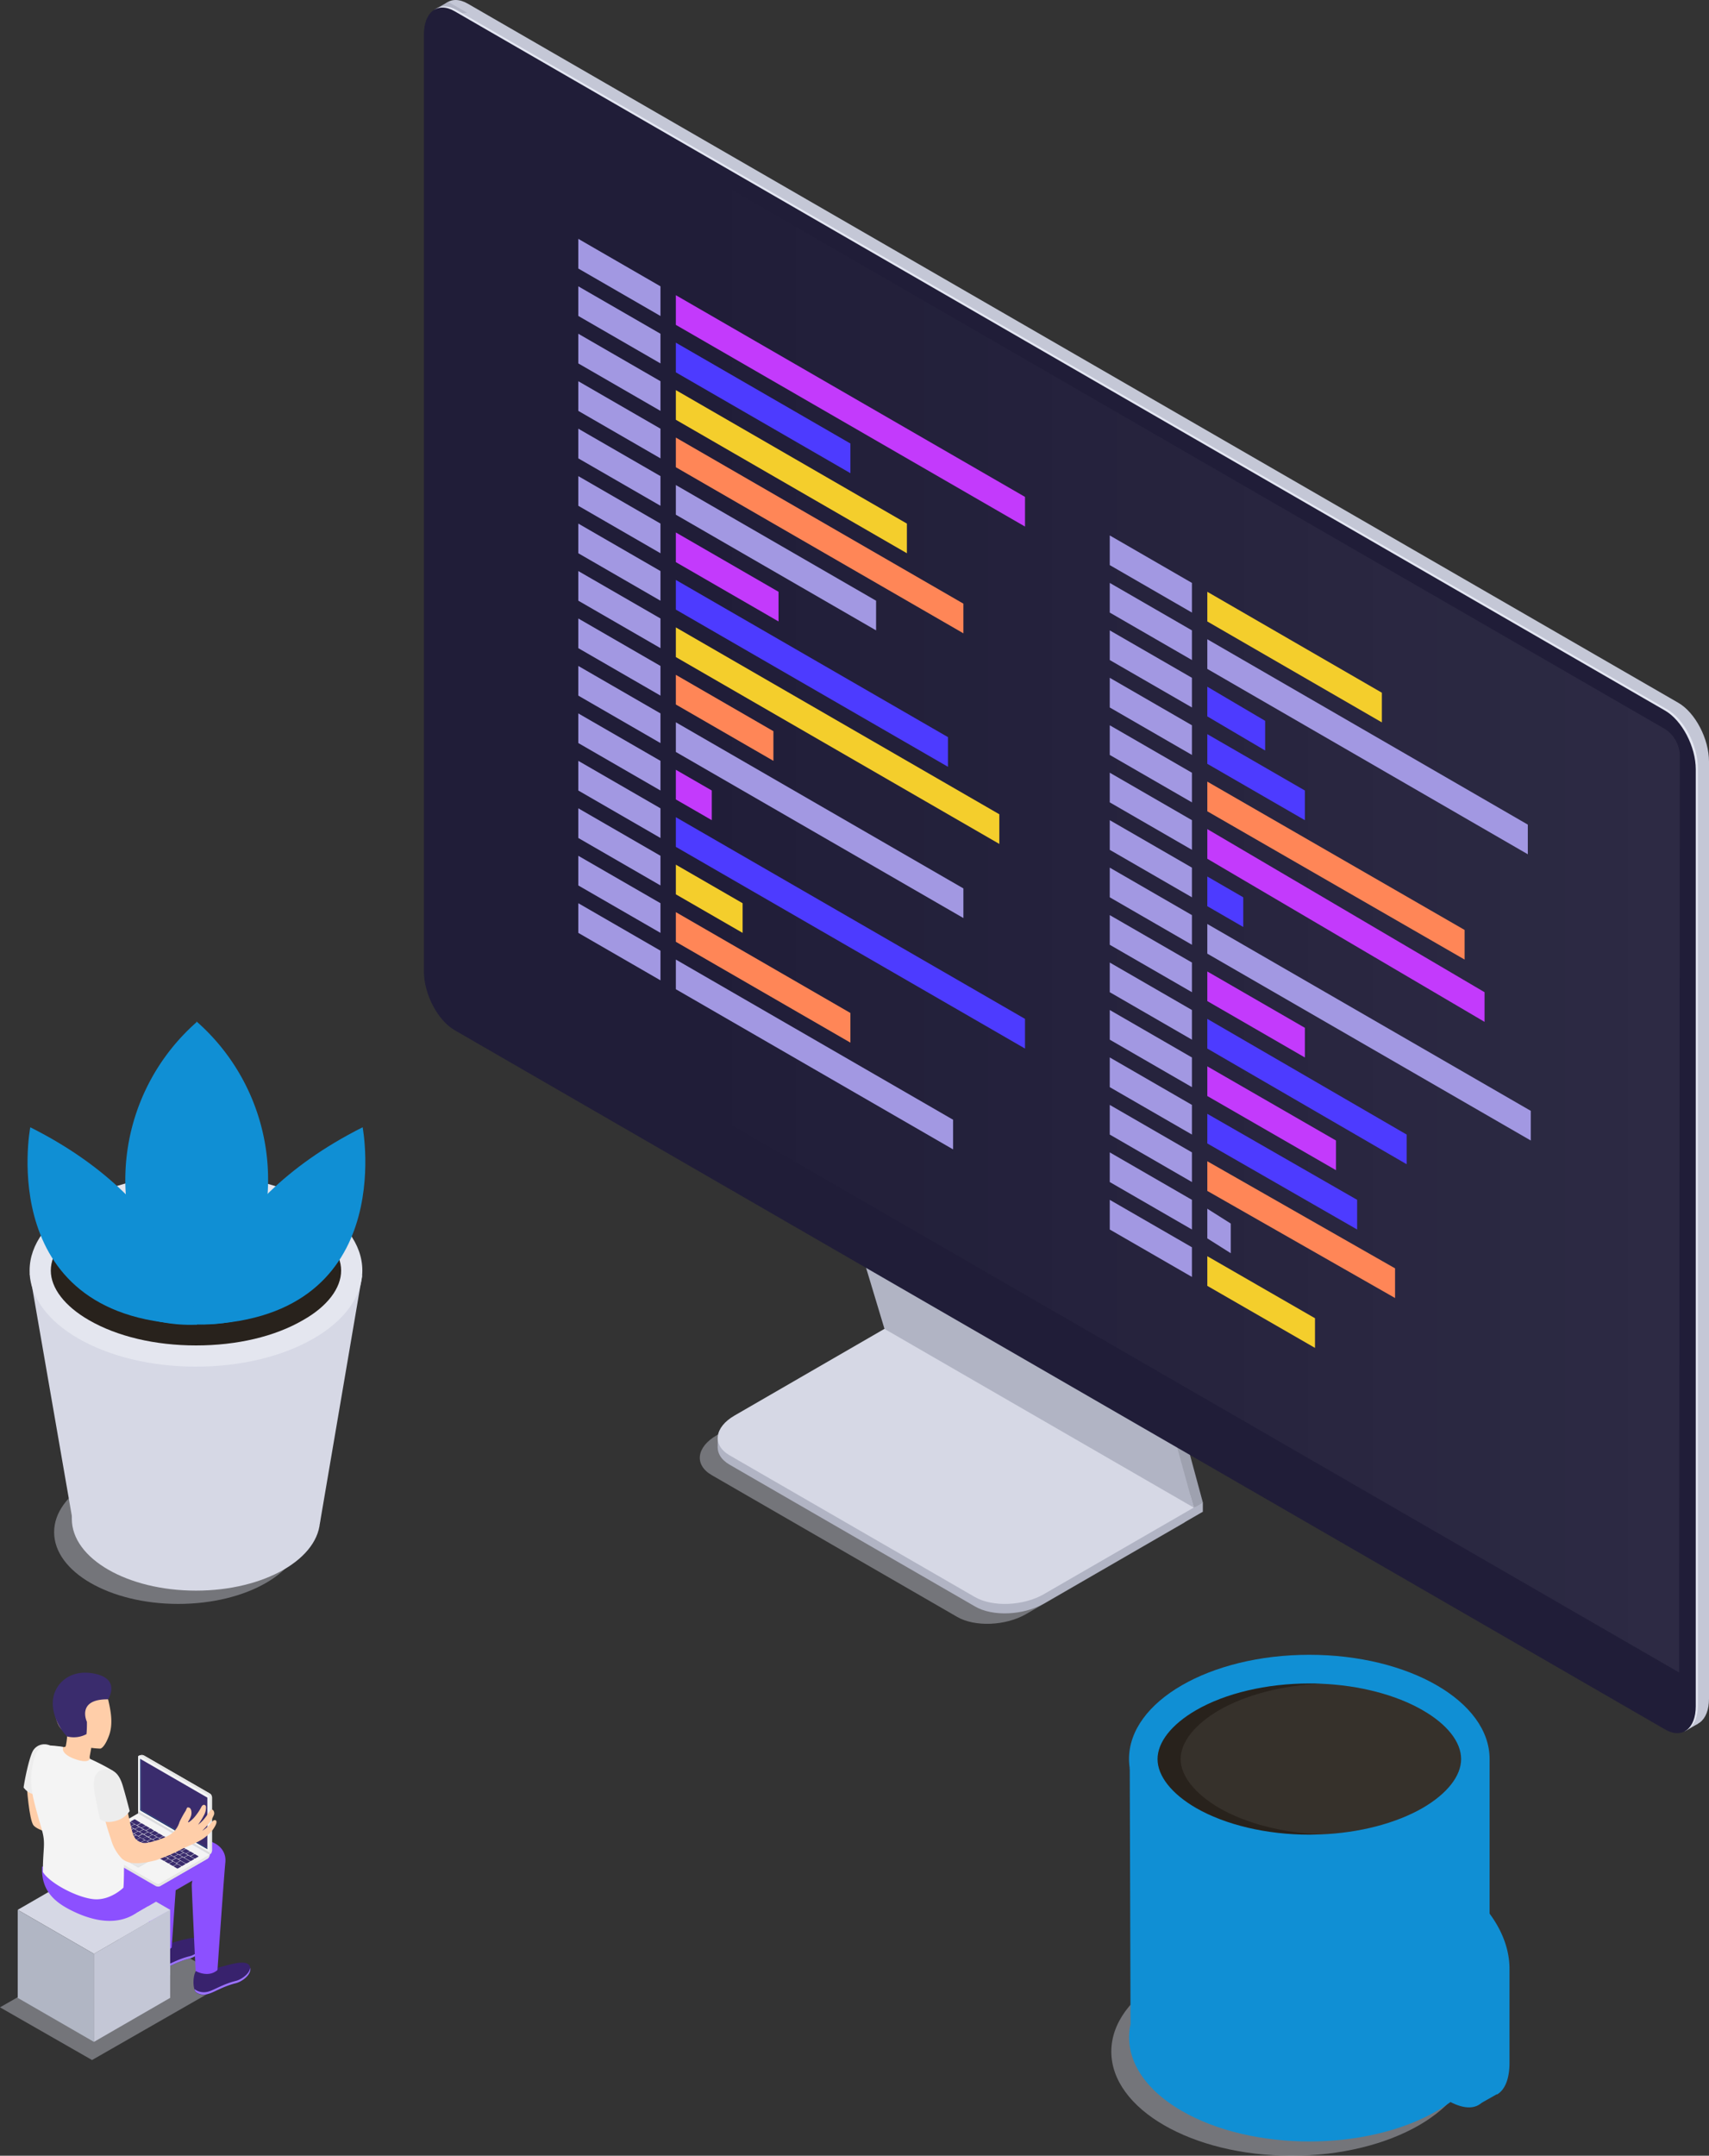 <svg xmlns="http://www.w3.org/2000/svg" viewBox="0 0 396.62 500"><rect x="0" y="0" width="396.62" height="500" fill="#333333" stroke="none"/><defs><linearGradient id="Безымянный_градиент_15" x1="101.94" y1="197.18" x2="389.84" y2="197.18" gradientUnits="userSpaceOnUse"><stop offset=".21" stop-color="#fff" stop-opacity="0"/><stop offset="1" stop-color="#fff" stop-opacity=".2"/></linearGradient><style>.cls-1,.cls-2{fill:#d6d8e5}.cls-1{opacity:.4}.cls-4{fill:#c4c7d6}.cls-5{fill:#38226d}.cls-6{fill:#9c73ff}.cls-8{fill:#ffcea9}.cls-9{fill:#ededed}.cls-10{fill:#e5e5e5}.cls-11{fill:#f4f4f4}.cls-13{fill:#3a2c6d}.cls-18{fill:#b1b4c4}.cls-19{fill:#9ea1af}.cls-23{fill:#a298e2}.cls-24{fill:#f4ce2c}.cls-25{fill:#4d3bff}.cls-26{fill:#ff8657}.cls-27{fill:#c33afc}.cls-28{fill:#108fd4}.cls-30{fill:#28221c}.cls-33{fill:#108fd4}</style></defs><g id="Слой_2" data-name="Слой 2"><g id="Слой_1-2" data-name="Слой 1"><path class="cls-1" d="M21.36 477.8L0 465.58l31.96-18.29 21.35 12.21-31.95 18.3z"/><path class="cls-2" d="M21.8 453.17L4.11 442.96l17.69-10.21 17.68 10.21-17.68 10.21z"/><path fill="#b1b6c4" d="M21.8 473.59L4.11 463.38v-20.42l17.69 10.21v20.42z"/><path class="cls-4" d="M39.49 463.38L21.8 473.59v-20.42l17.69-10.21v20.42z"/><g id="Men_5"><path class="cls-5" d="M45.57 457a6 6 0 004.55-.55c1.1 0 7.06-2.51 7.87-.37.71 1.87-1.87 3.61-3.25 3.94-3 .73-5.24 2.23-6.45 2.49a3 3 0 01-2.78-.4c-.86-.9-.78-4.04.06-5.11z"/><path class="cls-6" d="M48.29 461.94c1.21-.26 3.44-1.76 6.45-2.49 1.15-.28 3.14-1.54 3.34-3.05.27 1.73-2.06 3.26-3.34 3.57-3 .73-5.24 2.23-6.45 2.49a3 3 0 01-2.78-.4 1.59 1.59 0 01-.39-.72 3.59 3.59 0 003.17.6z"/><path class="cls-5" d="M34.83 451.23a6 6 0 004.55-.55c1.1 0 7-2.51 7.86-.37.71 1.87-1.87 3.61-3.24 3.94-3 .73-5.24 2.23-6.45 2.49a3 3 0 01-2.78-.4c-.86-.85-.77-3.99.06-5.11z"/><path class="cls-6" d="M37.55 456.22c1.21-.26 3.44-1.76 6.45-2.49 1.15-.28 3.14-1.54 3.34-3.05.27 1.73-2.06 3.26-3.34 3.57-3 .73-5.24 2.23-6.45 2.49a3 3 0 01-2.78-.4 1.61 1.61 0 01-.39-.71 3.61 3.61 0 003.17.59z"/><path d="M18.1 443.82c4.65 2 9 2.36 12.61.44l3.7-2.14.43 9.37s2.84 2.15 5 .23c0 0 .46-6.7.93-13.3l3.88-2.24a4.51 4.51 0 00-.15 1.08c0 1.25.9 19.88.9 19.88s2.86 1.7 5.07-.21c0 0 1.49-21.59 1.83-25 .38-3.88-3.92-5.79-6.65-4.8l-4.16 1.55.2-2.4c.39-3.88-3.92-5.79-6.64-4.8-2.48.91-19.24 7.19-19.24 7.19a42.16 42.16 0 00.59 4.81l-6.62-.56c-.35 6.19 3.68 8.86 8.32 10.9zm11.56-10.73l4.43-2.55a5.59 5.59 0 00-.14.95z" fill="#8c50ff"/><path class="cls-8" d="M6.2 414s.54 8.23 1.62 9.42 4.74 2 4.74 2l2.81 4.58s-2.57-14.68-3.13-15-6.04-1-6.04-1z"/><path id="_Контур_" data-name="&lt;Контур&gt;" class="cls-9" d="M11.61 404.85A3.09 3.09 0 007.69 406c-1 1.71-2.11 7.6-2.21 8.6a4.15 4.15 0 003.63 1.67z"/><path id="_Контур_2" data-name="&lt;Контур&gt;" class="cls-8" d="M12.6 405c1.42.07 2.48.43 2.66 0a18.1 18.1 0 00.32-2.22c-.16-.42-.3-.86-.3-.86-1.79-1.1-2.35-3-2.59-5.28-.4-3.85 1.68-7.21 5.52-7.61 3.62-.38 6.28 2.16 7 5.65.38 1.72 1.14 5 .11 7.81-.57 1.58-1.31 2.84-2 3.08a17.07 17.07 0 01-2.14-.18s-.19 1.07-.32 1.75-.09 1.05 1.28 1.89-2.06 2.57-4.3 2.4-4.76-1.52-5.45-3c-.83-1.62-.77-3.52.21-3.43z"/><g id="_Группа_" data-name="&lt;Группа&gt;"><g id="_Группа_2" data-name="&lt;Группа&gt;"><g id="_Группа_3" data-name="&lt;Группа&gt;"><path id="_Контур_3" data-name="&lt;Контур&gt;" class="cls-10" d="M48.66 430.15a1.16 1.16 0 01-.58 1l-10.85 6.26a1.15 1.15 0 01-1.16 0l-15.2-8.78a1.14 1.14 0 01-.58-1v-.08z"/><path id="_Контур_4" data-name="&lt;Контур&gt;" class="cls-10" d="M48.08 431.15l-10.85 6.26a1.1 1.1 0 01-.58.16v-7.42h12a1.16 1.16 0 01-.57 1z"/><g id="_Группа_4" data-name="&lt;Группа&gt;"><path id="_Контур_5" data-name="&lt;Контур&gt;" class="cls-11" d="M37.06 436.84a.79.79 0 01-.81 0l-15.81-9.12c-.2-.12-.2-.31 0-.42l11.64-6.73 16.58 9.58z"/></g><g id="_Группа_5" data-name="&lt;Группа&gt;"><path id="_Контур_6" data-name="&lt;Контур&gt;" fill="#bfbfbf" d="M26.93 430.15l.08.04 5.07 2.93 2.78-1.61.08-.04-5.15-2.97-2.86 1.65z"/><path id="_Контур_7" data-name="&lt;Контур&gt;" class="cls-10" d="M27.01 430.19l5.07 2.93 2.78-1.61-5.07-2.92-2.78 1.6z"/></g><path class="cls-13" d="M44.36 430.62l.73.42a.24.24 0 00.23 0l.7-.4c.07 0 .08-.1 0-.13l-.73-.43a.27.27 0 00-.23 0l-.7.41c-.05.04-.06.1 0 .13zm-1.03-.62l.73.42a.24.24 0 00.23 0l.7-.4c.07 0 .07-.1 0-.13l-.73-.42a.24.24 0 00-.23 0l-.7.4c-.05.06-.06.13 0 .13zm-1.04-.57l.73.42a.29.29 0 00.24 0l.69-.4c.07 0 .08-.1 0-.14l-.73-.42a.24.24 0 00-.23 0l-.7.4c-.05.04-.06.1 0 .14zm-1.03-.6l.73.42a.27.27 0 00.23 0l.7-.4c.07 0 .08-.1 0-.14l-.73-.42a.29.29 0 00-.24 0l-.69.4c-.05.04-.06.1 0 .14zm-1.04-.6l.74.42a.24.24 0 00.23 0l.69-.4c.07 0 .08-.1 0-.13l-.73-.43a.27.27 0 00-.23 0l-.7.41c-.05.04-.06.1 0 .13zm-1.03-.6l.73.43a.27.27 0 00.23 0l.7-.41c.07 0 .08-.1 0-.13l-.73-.42a.26.26 0 00-.24 0l-.69.4c-.05.04-.06.1 0 .13zm-1.03-.63l.73.42a.27.27 0 00.23 0l.7-.4c.07 0 .07-.1 0-.14l-.73-.42a.27.27 0 00-.23 0l-.7.4c-.06.08-.06.14 0 .14zm-1.04-.56l.73.42a.24.24 0 00.23 0l.7-.4c.07 0 .08-.1 0-.13l-.73-.43a.27.27 0 00-.23 0l-.7.41c-.05.04-.06.1 0 .13zm-1.03-.6l.73.42a.24.24 0 00.23 0l.7-.4c.07 0 .07-.1 0-.13l-.75-.43a.24.24 0 00-.23 0l-.7.4c-.07.05-.07.11.02.14zm-1.04-.59l.73.42a.29.29 0 00.24 0l.69-.4c.07 0 .08-.1 0-.14l-.71-.43a.24.24 0 00-.23 0l-.7.4c-.07.05-.07.11-.02.15zm-1.05-.6l.73.42a.27.27 0 00.23 0l.7-.4c.07 0 .08-.1 0-.14l-.66-.43a.29.29 0 00-.24 0l-.69.4c-.07.05-.07.11-.07.15zm-1-.6l.74.42a.24.24 0 00.23 0l.7-.4c.06 0 .07-.1 0-.13l-.73-.43a.27.27 0 00-.23 0l-.7.41c-.08.08-.08.08-.01.13zm-1-.6l.73.43a.27.27 0 00.23 0l.7-.41c.07 0 .08-.1 0-.13l-.73-.42a.26.26 0 00-.24 0l-.69.4c-.1.04-.11.1 0 .13zm-1.58-.88l1.23.71a.27.27 0 00.23 0l.7-.4c.07 0 .07-.1 0-.14l-1.22-.74a.27.27 0 00-.23 0l-.7.41a.07.07 0 00-.01.16zm11.4 7.74l.74.42a.24.24 0 00.23 0l.7-.4c.06 0 .07-.1 0-.13l-.73-.42a.24.24 0 00-.23 0l-.7.4c-.06.04-.06.1-.01.13zm-1.03-.6l.73.43a.27.27 0 00.23 0l.7-.41c.07 0 .08-.1 0-.13l-.73-.42a.26.26 0 00-.24 0l-.69.4c-.05.04-.06.1 0 .13zm-1.04-.59l.73.42a.29.29 0 00.24 0l.69-.4c.07 0 .08-.1 0-.14l-.73-.42a.27.27 0 00-.23 0l-.7.4c-.05.02-.06.1 0 .14zm-1.03-.6l.73.42a.27.27 0 00.23 0l.7-.4c.07 0 .07-.1 0-.14l-.73-.42a.27.27 0 00-.23 0l-.7.4c-.06.04-.06.1 0 .14zm-1.03-.6l.73.43a.27.27 0 00.23 0l.7-.41c.07 0 .08-.1 0-.13l-.73-.42a.26.26 0 00-.24 0l-.69.4c-.05.04-.06.1 0 .13zm-1.04-.59l.73.42a.29.29 0 00.24 0l.69-.4c.07 0 .08-.1 0-.14l-.73-.42a.27.27 0 00-.23 0l-.7.4c-.05.04-.06.1 0 .14zm-1.03-.6l.73.42a.27.27 0 00.23 0l.7-.4c.07 0 .07-.1 0-.14l-.73-.42a.27.27 0 00-.23 0l-.7.4c-.06.04-.06.1 0 .14zm-1.04-.6l.73.42a.24.24 0 00.23 0l.7-.4c.07 0 .08-.1 0-.13l-.73-.43a.29.29 0 00-.24 0l-.69.41c-.05 0-.06.1 0 .13zm-1.04-.6l.74.42a.24.24 0 00.23 0l.7-.4c.06 0 .07-.1 0-.13l-.73-.42a.24.24 0 00-.23 0l-.7.4c-.06.04-.06.1-.01.13zm-1.03-.6l.73.43a.27.27 0 00.23 0l.7-.41c.07 0 .08-.1 0-.13l-.73-.42a.26.26 0 00-.24 0l-.69.4c-.05.04-.06.1 0 .13zm-1.04-.59l.73.42a.29.29 0 00.24 0l.69-.4c.07 0 .08-.1 0-.14l-.73-.42a.27.27 0 00-.23 0l-.7.4c-.05.04-.06.1 0 .14zm-1.03-.6l.73.42a.27.27 0 00.23 0l.7-.4c.07 0 .07-.1 0-.14l-.73-.42a.27.27 0 00-.23 0l-.7.4c-.06.04-.06.1 0 .14zm12.42 7.17l1.23.71a.27.27 0 00.23 0l.7-.4c.07 0 .08-.1 0-.14l-1.23-.71a.29.29 0 00-.24 0l-.69.41c-.05.04-.06.1 0 .13zm-12.51-8.31l.73.42c.06 0 .06.09 0 .13l-.74.42a.2.2 0 01-.21 0h-.06a.23.23 0 00-.2 0l-.78.45a.28.28 0 01-.22 0l-.46-.27c-.06 0-.06-.09 0-.13l.73-.42.15-.08.11-.07.11-.06.62-.36a.22.22 0 01.22-.03zm10 10.33l.73.42a.24.24 0 00.23 0l.7-.4c.07 0 .07-.1 0-.13l-.73-.42a.24.24 0 00-.23 0l-.7.4c-.05.04-.06.1 0 .13zm-1.03-.59l.73.42a.27.27 0 00.23 0l.7-.4c.07 0 .07-.1 0-.14l-.73-.42a.27.27 0 00-.23 0l-.7.4c-.06.04-.06.1 0 .14zm-1.04-.6l.74.42a.24.24 0 00.23 0l.7-.4c.06 0 .07-.1 0-.13l-.73-.42a.24.24 0 00-.23 0l-.7.41c-.06.03-.06.09-.01.12zm-8.78-5.07l.73.42a.26.26 0 00.24 0l.69-.4c.07 0 .08-.1 0-.13l-.73-.43a.27.27 0 00-.23 0l-.7.41c-.05.04-.06.1 0 .13zm-1.03-.59l.73.42a.27.27 0 00.23 0l.7-.41c.07 0 .08-.09 0-.13l-.73-.42a.26.26 0 00-.24 0l-.69.4c-.05.06-.06.06 0 .14zm-1.03-.6l.73.42a.24.24 0 00.23 0l.7-.4c.07 0 .08-.1 0-.13l-.73-.43a.29.29 0 00-.24 0l-.69.41c-.05.04-.06.1 0 .13zm-1.03-.6l.73.43a.27.27 0 00.23 0l.7-.41c.07 0 .07-.1 0-.13l-.74-.42a.24.24 0 00-.23 0l-.7.4c-.04.04-.05.1.01.13zM37 431l1 .58a.29.29 0 00.24 0l.69-.4c.07 0 .08-.1 0-.14l-1-.57a.24.24 0 00-.23 0l-.7.4c-.06.03-.07.13 0 .13zm-6.47-3.73l1 .57a.24.24 0 00.23 0l.7-.4c.07 0 .08-.1 0-.14l-1-.57a.27.27 0 00-.23 0l-.7.4c-.05.04-.06.1 0 .14zm1.3.73l4.86 2.81a.27.27 0 00.23 0l.7-.4c.07 0 .07-.1 0-.14l-4.85-2.8a.26.26 0 00-.24 0l-.69.4c-.06.05-.07.13-.01.13zm8.71 2.73l.73.42a.24.24 0 00.23 0l.7-.4c.07 0 .08-.1 0-.14l-.73-.42a.29.29 0 00-.24 0l-.69.4c-.05.04-.06.1 0 .14zm-1.03-.6l.73.42a.24.24 0 00.23 0l.7-.4c.07 0 .07-.1 0-.13l-.73-.42a.24.24 0 00-.23 0l-.7.4c-.05 0-.06.1 0 .13zm-1.04-.59l.74.42a.27.27 0 00.23 0l.7-.4c.06 0 .07-.1 0-.14l-.73-.42a.27.27 0 00-.23 0l-.7.4c-.06.04-.06.1-.01.14zm-1.03-.6l.73.42a.24.24 0 00.23 0l.7-.4c.07 0 .08-.1 0-.14l-.73-.42a.27.27 0 00-.23 0l-.7.41c-.05.04-.06.1 0 .13zm-1.03-.6l.73.42a.24.24 0 00.23 0l.7-.41c.07 0 .08-.1 0-.13l-.73-.42a.26.26 0 00-.24 0l-.69.4c-.05.05-.06.11 0 .14zm-1.03-.59l.73.42a.27.27 0 00.23 0l.7-.4c.06 0 .07-.1 0-.14l-.73-.42a.27.27 0 00-.23 0l-.7.4c-.06.04-.06.1 0 .14zm-1.04-.6l.73.42a.26.26 0 00.24 0l.69-.4c.07 0 .08-.1 0-.13l-.73-.43a.27.27 0 00-.23 0l-.7.41c-.05.04-.06.1 0 .13zm-1.03-.6l.69.45a.27.27 0 00.23 0l.7-.41c.07 0 .08-.1 0-.13l-.73-.42a.26.26 0 00-.24 0l-.69.4c-.01.02-.02.08.04.11zm-1.03-.55l.73.42a.27.27 0 00.23 0l.7-.4c.07 0 .07-.1 0-.14l-.73-.42a.27.27 0 00-.23 0l-.7.4c-.06 0-.06.06 0 .14zm-1.04-.64l.73.42a.26.26 0 00.24 0l.69-.4c.07 0 .08-.1 0-.13l-.73-.43a.27.27 0 00-.23 0l-.7.41c-.05.04-.06.1 0 .13zm-1.03-.6l.73.43a.27.27 0 00.23 0l.7-.41c.07 0 .08-.1 0-.13l-.73-.42a.26.26 0 00-.24 0l-.69.4c-.05.04-.06.1 0 .13z"/><path class="cls-13" d="M29.18 424.17l.73.42a.27.27 0 00.23 0l.7-.4c.07 0 .07-.1 0-.14l-.73-.42a.27.27 0 00-.23 0l-.7.4c-.06.04-.06.1 0 .14zm12.39 7.16l1.52.87a.27.27 0 00.23 0l.69-.4c.07 0 .08-.1 0-.14l-1.51-.87a.24.24 0 00-.23 0l-.7.4c-.05.04-.06.1 0 .14zm-1.52.27l.73.43a.27.27 0 00.23 0l.7-.41c.07 0 .08-.1 0-.13l-.73-.42a.24.24 0 00-.23 0l-.7.4c-.05.04-.05.1 0 .13zM39 431l.73.42a.27.27 0 00.23 0l.7-.4c.07 0 .08-.1 0-.14l-.74-.42a.27.27 0 00-.23 0l-.69.4v.14zm-1-.59l.73.42a.24.24 0 00.23 0l.7-.4c.06 0 .07-.1 0-.13l-.73-.43a.27.27 0 00-.23 0l-.7.41c-.07.04-.07.1 0 .13zm-1-.6l.73.43a.29.29 0 00.24 0l.69-.41c.07 0 .08-.1 0-.13l-.73-.42a.24.24 0 00-.23 0l-.7.4c-.1.04-.11.1 0 .13zm-1.08-.59l.73.42a.27.27 0 00.23 0l.7-.4c.07 0 .08-.1 0-.14l-.73-.42a.29.29 0 00-.24 0l-.69.4c-.05.04-.06.1 0 .14zm-1.03-.6l.73.42a.24.24 0 00.23 0l.7-.4c.07 0 .07-.1 0-.13l-.73-.42a.24.24 0 00-.23 0l-.7.4c-.06.04-.06.1 0 .13zm-1.04-.62l.73.42a.29.29 0 00.24 0l.69-.4c.07 0 .08-.1 0-.14l-.73-.42a.24.24 0 00-.23 0l-.7.4c-.05.07-.06.14 0 .14zm-1.03-.57l.73.42a.24.24 0 00.23 0l.7-.4c.07 0 .08-.1 0-.14l-.73-.42a.29.29 0 00-.24 0l-.69.41c-.05.03-.06.09 0 .13zm-1.03-.6l.73.42a.26.26 0 00.23 0l.7-.41c.07 0 .07-.1 0-.13l-.74-.42a.24.24 0 00-.23 0l-.7.4c-.04.05-.05.11.01.14zm-1.03-.59l.73.42a.27.27 0 00.23 0l.7-.4c.06 0 .07-.1 0-.14l-.73-.42a.27.27 0 00-.23 0l-.7.4c-.06.04-.06.1 0 .14zm-1.04-.6l.73.42a.26.26 0 00.24 0l.69-.4c.07 0 .08-.1 0-.13l-.73-.43a.27.27 0 00-.23 0l-.7.41c-.05.04-.06.1 0 .13zm-2.31-1.33l2 1.16a.27.27 0 00.23 0l.7-.41c.07 0 .08-.1 0-.13l-2-1.16a.26.26 0 00-.24 0l-.69.4c-.05.04-.06.1 0 .14zm13.67 7.89l1 .58a.27.27 0 00.23 0l.7-.41c.07 0 .08-.1 0-.13l-1-.58a.27.27 0 00-.23 0l-.7.41c-.08.04-.08.1 0 .13z"/></g><g id="_Группа_6" data-name="&lt;Группа&gt;"><g id="_Группа_7" data-name="&lt;Группа&gt;"><g id="_Группа_8" data-name="&lt;Группа&gt;"><path id="_Контур_8" data-name="&lt;Контур&gt;" class="cls-10" d="M48.66 430.15l-16.58-9.58v-13l.13-.3.13-.06a1.13 1.13 0 011.15 0l15.17 8.75a1.17 1.17 0 01.57 1v12.24c-.11.59-.23.74-.57.95z"/><path id="_Контур_9" data-name="&lt;Контур&gt;" class="cls-10" d="M47.14 417.51L32.08 408v-.43l.13-.3.13-.06a1.13 1.13 0 011.15 0l15.17 8.75a1.06 1.06 0 01.43.46z"/><path id="_Контур_10" data-name="&lt;Контур&gt;" d="M32.46 407.24l15.92 9.19a.57.57 0 01.28.48v13.24l-16.58-9.58v-13.11a.25.25 0 01.38-.22z" fill="#dceeff"/><path id="_Контур_11" data-name="&lt;Контур&gt;" class="cls-11" d="M32.46 407.24l15.92 9.19a.57.57 0 01.28.48v13.24l-16.58-9.58v-13.11a.25.25 0 01.38-.22z"/><path id="_Контур_12" data-name="&lt;Контур&gt;" fill="#dbdbdb" d="M48.66 430.15v-.48l-16.58-9.57v.47l16.58 9.58z"/></g><path id="_Контур_13" data-name="&lt;Контур&gt;" fill="#1e3779" d="M32.51 419.88v-11.95l.2.11v11.74l-.2.1z"/><path id="_Контур_14" data-name="&lt;Контур&gt;" class="cls-13" d="M32.71 408.04v11.74l15.42 8.87v-11.71l-15.42-8.9z"/><path id="_Контур_15" data-name="&lt;Контур&gt;" fill="#031f60" d="M32.51 419.88l15.62 9.01v-.24l-15.42-8.87-.2.1z"/></g></g></g></g><path id="_Контур_16" data-name="&lt;Контур&gt;" class="cls-11" d="M14.66 405.17c-.4 1 .61 2.18 3.28 3s2.91-.24 2.91-.24a53.58 53.58 0 015.2 2.68c1.6 1.12 2.31 4.37 2.53 9.85.25 6.34.27 15.74.06 17.37 0 0-3 3-6.83 2.67s-10.3-3.71-11.86-6.33c0-5.56.69-6.47-.21-9.67-2.06-7.33-3.15-10.33-2.14-15.21.82-4 2-4.51 3.57-4.47a33.36 33.36 0 013.49.35z"/><path id="_Контур_17" data-name="&lt;Контур&gt;" class="cls-8" d="M34.89 427.27c-3.15.8-3.89-1.19-4.3-2.83-1-4-1.54-7.58-2.29-9.84-.88-2.66-1.8-3.09-3.1-3.61-1.51-.61-2.82.68-2.32 4.07a68.31 68.31 0 002.89 11.58 10.25 10.25 0 002.58 4.5c1.63 1.32 4.08 1.26 7.78.34a42.6 42.6 0 006.3-2.73c.8-.37 1.42-.62 3-1.34a10.44 10.44 0 004-3.08c.8-1.17.91-1.72.75-2s-.58-.26-1 .23a8.55 8.55 0 01-2.26 2.09s1-1 1.53-1.69a8.58 8.58 0 001.19-2c.29-.68-.3-1.6-.75-1.12s-.65 1-1.47 2a8.28 8.28 0 01-1.46 1.39 15.79 15.79 0 001.35-2.16 3.67 3.67 0 00.49-2c0-.35-.53-.77-1-.1a12.84 12.84 0 01-1.8 2.65c-.72.75-1.33 1.18-1.35 1s.44-.62.69-1.48 0-1.79-.48-1.89-.39-.08-.77.74a22.32 22.32 0 00-1.43 2.6 5.4 5.4 0 01-1.3 2.23c-.76.79-2.47 1.7-5.47 2.45z"/><path id="_Контур_18" data-name="&lt;Контур&gt;" class="cls-9" d="M24 410.45c2.1-.31 3.59.64 4.52 3.82s1.57 5.8 1.57 5.8a5.7 5.7 0 01-3.52 2.34c-2.51.61-3.42-.59-3.42-.59s-.7-3.34-1.13-5.61-.58-5.38 1.98-5.76z"/><path class="cls-13" d="M25.08 394.14s3.32-5.05-3.88-6.08c-5.19-.74-8.53 2.59-8.91 6.21-.37 3.46 1.76 7.05 3.29 8.48a6.27 6.27 0 004.49-.54 25.63 25.63 0 00.1-2.84s-2.53-5.32 4.91-5.23z"/></g><path class="cls-4" d="M39.49 458.05v-15.17l-12.05 7.03 4.64 9.59 7.41-1.45z"/><path class="cls-2" d="M31.59 443.75l4.62-2.68 3.27 1.89-4.79 2.72-3.1-1.93z"/><g id="monitor"><path class="cls-1" d="M222.1 375l-56.92-32.86c-4.11-2.37-3.59-6.51 1.15-9.25l36.88-21.29L275 353.08l-36.87 21.29c-4.75 2.74-11.92 3.03-16.03.63z"/><path class="cls-18" d="M226.26 372.59l-56.93-32.87c-4.1-2.37-3.58-6.5 1.15-9.24l36.88-21.29 71.79 41.44-36.88 21.3c-4.74 2.73-11.91 3.07-16.01.66z"/><path class="cls-18" d="M279.15 350.63v-2.17l-3.31 1.91 3.31.26zm-112.59-14.82v-2.21l3.41 1.41-3.41.8z"/><path class="cls-2" d="M226.26 370.42l-56.93-32.87c-4.1-2.37-3.58-6.51 1.15-9.24L207.36 307l71.79 41.45-36.88 21.29c-4.74 2.75-11.91 3.04-16.01.68z"/><path class="cls-19" d="M207.56 307.11l-8.89-29.48 72.57 41.63 7.91 29.2-71.59-41.35z"/><path class="cls-19" d="M277.05 349.67l2.1-1.21L276 346z"/><path class="cls-18" d="M205.27 308.22l-8.89-29.48 72.57 41.63 8.1 29.3-71.78-41.45z"/><path class="cls-4" d="M389.49 399.35L108.58 237.17c-3.94-2.28-7.13-8.38-7.13-13.63V6.25c0-5.25 3.19-7.67 7.13-5.39L389.49 163c3.94 2.27 7.13 8.37 7.13 13.63V394c0 5.21-3.19 7.63-7.13 5.35z"/><path class="cls-4" d="M390.93 401.59l3.12-1.79-1.35-9.23-1.77 11.02z"/><path class="cls-18" d="M100.94 2.19L104 .43l4.4 2.51s-4.69.71-4.8.68-2.66-1.43-2.66-1.43z"/><path d="M386.91 400.84L106 238.66c-3.94-2.28-7.14-8.38-7.14-13.63V7.74c0-5.26 3.2-7.67 7.14-5.4l280.9 162.18c3.94 2.28 7.14 8.38 7.14 13.64v217.28c.01 5.26-3.19 7.67-7.13 5.4z" fill="#e4e7f2"/><path d="M386.42 401.12L105.51 238.94c-3.94-2.28-7.13-8.38-7.13-13.63V8c0-5.25 3.19-7.67 7.13-5.39l280.91 162.2c3.94 2.27 7.13 8.37 7.13 13.63v217.29c0 5.27-3.19 7.67-7.13 5.39z" fill="#201d38"/><path d="M389.69 387.91L101.94 221.78l.15-212.89c0-2.18 1.53-3.06 3.42-2L386.42 169.1a7.55 7.55 0 013.42 5.92z" opacity=".3" fill="url(#Безымянный_градиент_15)"/><path class="cls-23" d="M276.62 142.08l-19.07-11.01v-6.88l19.07 11.01v6.88z"/><path class="cls-24" d="M320.7 167.55l-40.51-23.41v-6.88l40.51 23.41v6.88z"/><path class="cls-23" d="M276.62 164.09l-19.07-11v-6.88l19.07 11v6.88z"/><path class="cls-25" d="M293.61 174.07l-13.42-7.91v-6.88l13.42 7.91v6.88z"/><path class="cls-23" d="M276.62 175.1l-19.07-11.01v-6.88l19.07 11.01v6.88z"/><path class="cls-25" d="M302.83 190.23l-22.64-13.07v-6.88l22.64 13.07v6.88z"/><path class="cls-23" d="M276.62 186.1l-19.07-11v-6.88l19.07 11.01v6.87z"/><path class="cls-26" d="M339.9 222.56l-59.71-34.39v-6.88l59.71 34.4v6.87z"/><path class="cls-23" d="M276.62 153.09l-19.07-11.01v-6.88l19.07 11.01v6.88zm77.95 45.05l-74.38-42.99v-6.88l74.38 42.99v6.88zm-77.95-1.03l-19.07-11.01v-6.88l19.07 11.01v6.88z"/><path class="cls-27" d="M344.53 237.01l-64.34-37.83v-6.88l64.34 37.83v6.88z"/><path class="cls-23" d="M276.62 219.13l-19.07-11.01v-6.88l19.07 11.01v6.88zm78.64 45.4l-75.07-43.34v-6.88l75.07 43.34v6.88zm-78.64-34.4l-19.07-11v-6.88l19.07 11v6.88z"/><path class="cls-27" d="M302.83 245.27l-22.64-13.08v-6.87l22.64 13.07v6.88z"/><path class="cls-23" d="M276.62 241.14l-19.07-11.01v-6.88l19.07 11.01v6.88z"/><path class="cls-25" d="M326.45 270.03l-46.26-26.83v-6.88l46.26 26.83v6.88z"/><path class="cls-23" d="M276.62 208.12l-19.07-11.01v-6.88l19.07 11.01v6.88z"/><path class="cls-25" d="M288.53 215l-8.34-4.82v-6.88l8.34 4.82V215z"/><path class="cls-23" d="M276.62 252.15l-19.07-11.01v-6.88l19.07 11.01v6.88z"/><path class="cls-27" d="M310.05 271.41l-29.86-17.2v-6.88l29.86 17.2v6.88z"/><path class="cls-23" d="M276.62 274.16l-19.07-11.01v-6.88l19.07 11.01v6.88z"/><path class="cls-26" d="M323.76 301.06l-43.57-24.84v-6.88l43.57 24.84v6.88z"/><path class="cls-23" d="M276.62 285.17l-19.07-11.01v-6.88l19.07 11.01v6.88zm9.01 5.5l-5.44-3.44v-6.88l5.44 3.44v6.88zm-9.01 5.5l-19.07-11v-6.88l19.07 11v6.88z"/><path class="cls-24" d="M305.18 312.63l-24.99-14.39v-6.88l24.99 14.39v6.88z"/><path class="cls-23" d="M276.62 263.15l-19.07-11v-6.89l19.07 11.01v6.88z"/><path class="cls-25" d="M314.96 285.17l-34.77-19.96v-6.87l34.77 19.95v6.88z"/><path class="cls-23" d="M153.28 73.29l-19.07-11.01V55.4l19.07 11.01v6.88z"/><path class="cls-27" d="M237.88 122.13l-81.03-46.78v-6.88l81.03 46.78v6.88z"/><path class="cls-23" d="M153.28 95.3l-19.07-11.01v-6.88l19.07 11.01v6.88z"/><path class="cls-24" d="M210.47 128.32l-53.62-30.96v-6.88l53.62 30.96v6.88z"/><path class="cls-23" d="M153.28 106.31L134.21 95.3v-6.88l19.07 11.01v6.88z"/><path class="cls-26" d="M223.58 146.89l-66.73-38.52v-6.88l66.73 38.52v6.88z"/><path class="cls-23" d="M153.28 117.31l-19.07-11v-6.88l19.07 11v6.88zm50.04 28.9l-46.47-26.83v-6.88l46.47 26.83v6.88zm-50.04-61.92l-19.07-11.01v-6.87l19.07 11v6.88z"/><path class="cls-25" d="M197.36 109.75l-40.51-23.39v-6.88l40.51 23.39v6.88z"/><path class="cls-23" d="M153.28 128.32l-19.07-11.01v-6.88l19.07 11.01v6.88z"/><path class="cls-27" d="M180.68 144.14l-23.83-13.76v-6.88l23.83 13.76v6.88z"/><path class="cls-23" d="M153.28 150.33l-19.07-11.01v-6.87l19.07 11v6.88z"/><path class="cls-24" d="M231.92 195.74l-75.07-43.34v-6.88l75.07 43.34v6.88z"/><path class="cls-23" d="M153.28 161.34l-19.07-11.01v-6.88l19.07 11.01v6.88z"/><path class="cls-26" d="M179.49 176.47l-22.64-13.07v-6.88l22.64 13.07v6.88z"/><path class="cls-23" d="M153.28 172.35l-19.07-11.01v-6.88l19.07 11.01v6.88zm70.3 40.58l-66.73-38.52v-6.88l66.73 38.53v6.87zm-70.3-73.6l-19.07-11.01v-6.88l19.07 11.01v6.88z"/><path class="cls-25" d="M220 177.85l-63.15-36.46v-6.88L220 170.97v6.88z"/><path class="cls-23" d="M153.28 183.35l-19.07-11.01v-6.87l19.07 11v6.88z"/><path class="cls-27" d="M165.19 190.23l-8.34-4.81v-6.88l8.34 4.81v6.88z"/><path class="cls-23" d="M153.28 205.37l-19.07-11.01v-6.88l19.07 11.01v6.88z"/><path class="cls-24" d="M172.34 216.37l-15.49-8.94v-6.88l15.49 8.94v6.88z"/><path class="cls-23" d="M153.28 216.37l-19.07-11v-6.88l19.07 11v6.88z"/><path class="cls-26" d="M197.36 241.83l-40.51-23.39v-6.88l40.51 23.39v6.88z"/><path class="cls-23" d="M153.28 227.38l-19.07-11.01v-6.88l19.07 11.01v6.88zm67.91 39.21l-64.34-37.15v-6.88l64.34 37.15v6.88zm-67.91-72.23l-19.07-11.01v-6.88l19.07 11.01v6.88z"/><path class="cls-25" d="M237.88 243.2l-81.03-46.78v-6.88l81.03 46.78v6.88z"/></g><ellipse class="cls-1" cx="299.75" cy="475.84" rx="41.84" ry="24.16"/><path class="cls-28" d="M345.7 472.41V408l-83.51 2.1.18 59.4c-1.56 7.15 2.4 14.62 11.91 20.11 16.34 9.43 42.83 9.44 59.17 0 8.21-4.77 12.29-10.99 12.25-17.2z"/><ellipse cx="303.86" cy="407.97" rx="41.84" ry="24.16" fill="#108fd4"/><path class="cls-30" d="M339.09 408c0 3.93-3.27 8.06-8.95 11.35-6.2 3.56-14.67 5.76-23.59 6.12-.89 0-1.78.06-2.68.06-9.9 0-19.47-2.26-26.28-6.18-5.68-3.29-8.95-7.42-8.95-11.35s3.27-8.06 8.95-11.35c6.81-3.93 16.38-6.19 26.27-6.19.9 0 1.8 0 2.69.06 8.92.36 17.39 2.56 23.59 6.13 5.68 3.26 8.95 7.35 8.95 11.35z"/><path d="M339.09 408c0 3.93-3.27 8.06-8.95 11.35-6.2 3.56-14.67 5.76-23.59 6.12-8.92-.36-17.4-2.56-23.59-6.12C277.27 416 274 411.9 274 408s3.26-8.06 8.94-11.35c6.2-3.57 14.68-5.77 23.6-6.13 8.92.36 17.39 2.56 23.59 6.13 5.69 3.26 8.96 7.35 8.96 11.35z" fill="#fff" opacity=".07"/><path d="M339.58 437.81l-8.88-5.14-4.32 2.5 4.32 2.5v1.64l8.33 4.8-.25 1.54c1.21 1 5.52 9 5.52 9l.3-.28v20.73c0 5.44-3.19 3.6-4.55 2.81l-9.35-5.4-4.32 2.49 4.32 2.49v1.64l9.35 5.4a14.4 14.4 0 003 1.36l-.56 2.6 4.84-2.73h.14c2-1.18 2.85-4.05 2.85-7.27v-21.75c.04-9.19-7.01-16.4-10.74-18.93z" fill="#108fd4"/><path class="cls-33" d="M335.73 487.06l-9.35-5.4V475l9.35 5.4c1.36.78 4.55 2.63 4.55-2.82v-21.65c0-5.12-4.63-8.66-5.42-9.22l-8.48-4.9v-6.64l8.88 5.14c3.74 2.53 10.74 9.75 10.74 18.94v21.67c0 5.85-2.67 10.52-10.27 6.14z"/><ellipse class="cls-1" cx="41.37" cy="355.37" rx="28.81" ry="16.64"/><ellipse class="cls-2" cx="45.48" cy="352.29" rx="28.81" ry="16.64"/><path class="cls-2" d="M6.91 295.41l10.08 58.03h57.23l9.83-57.61-77.14-.42z"/><ellipse cx="45.48" cy="294.69" rx="38.61" ry="22.29" fill="#e4e6ef"/><path class="cls-30" d="M45.48 312.06c-9.46 0-18.28-2.08-24.84-5.87-5.63-3.24-8.85-7.44-8.85-11.5s3.22-8.26 8.85-11.5c6.55-3.79 15.38-5.87 24.84-5.87s18.29 2.08 24.84 5.87c5.63 3.24 8.85 7.44 8.85 11.5S76 303 70.32 306.19c-6.55 3.81-15.32 5.87-24.84 5.87z"/><path class="cls-33" d="M62.09 277.13A48.79 48.79 0 0045.71 237l-.11-.11v.21a48.78 48.78 0 00-16.39 40.15l-22.09-2.13c9.32 35.11 38.59 32.09 38.59 32.09v-.07c2.21.17 29.51 1.58 38.44-32.1z"/><path class="cls-28" d="M45.71 307.21s-2-27.34-38.68-45.75c-.03 0-8.69 45.42 38.68 45.75z"/><path class="cls-28" d="M45.48 307.21s2-27.34 38.68-45.75c0 0 8.69 45.42-38.68 45.75z"/></g></g></svg>